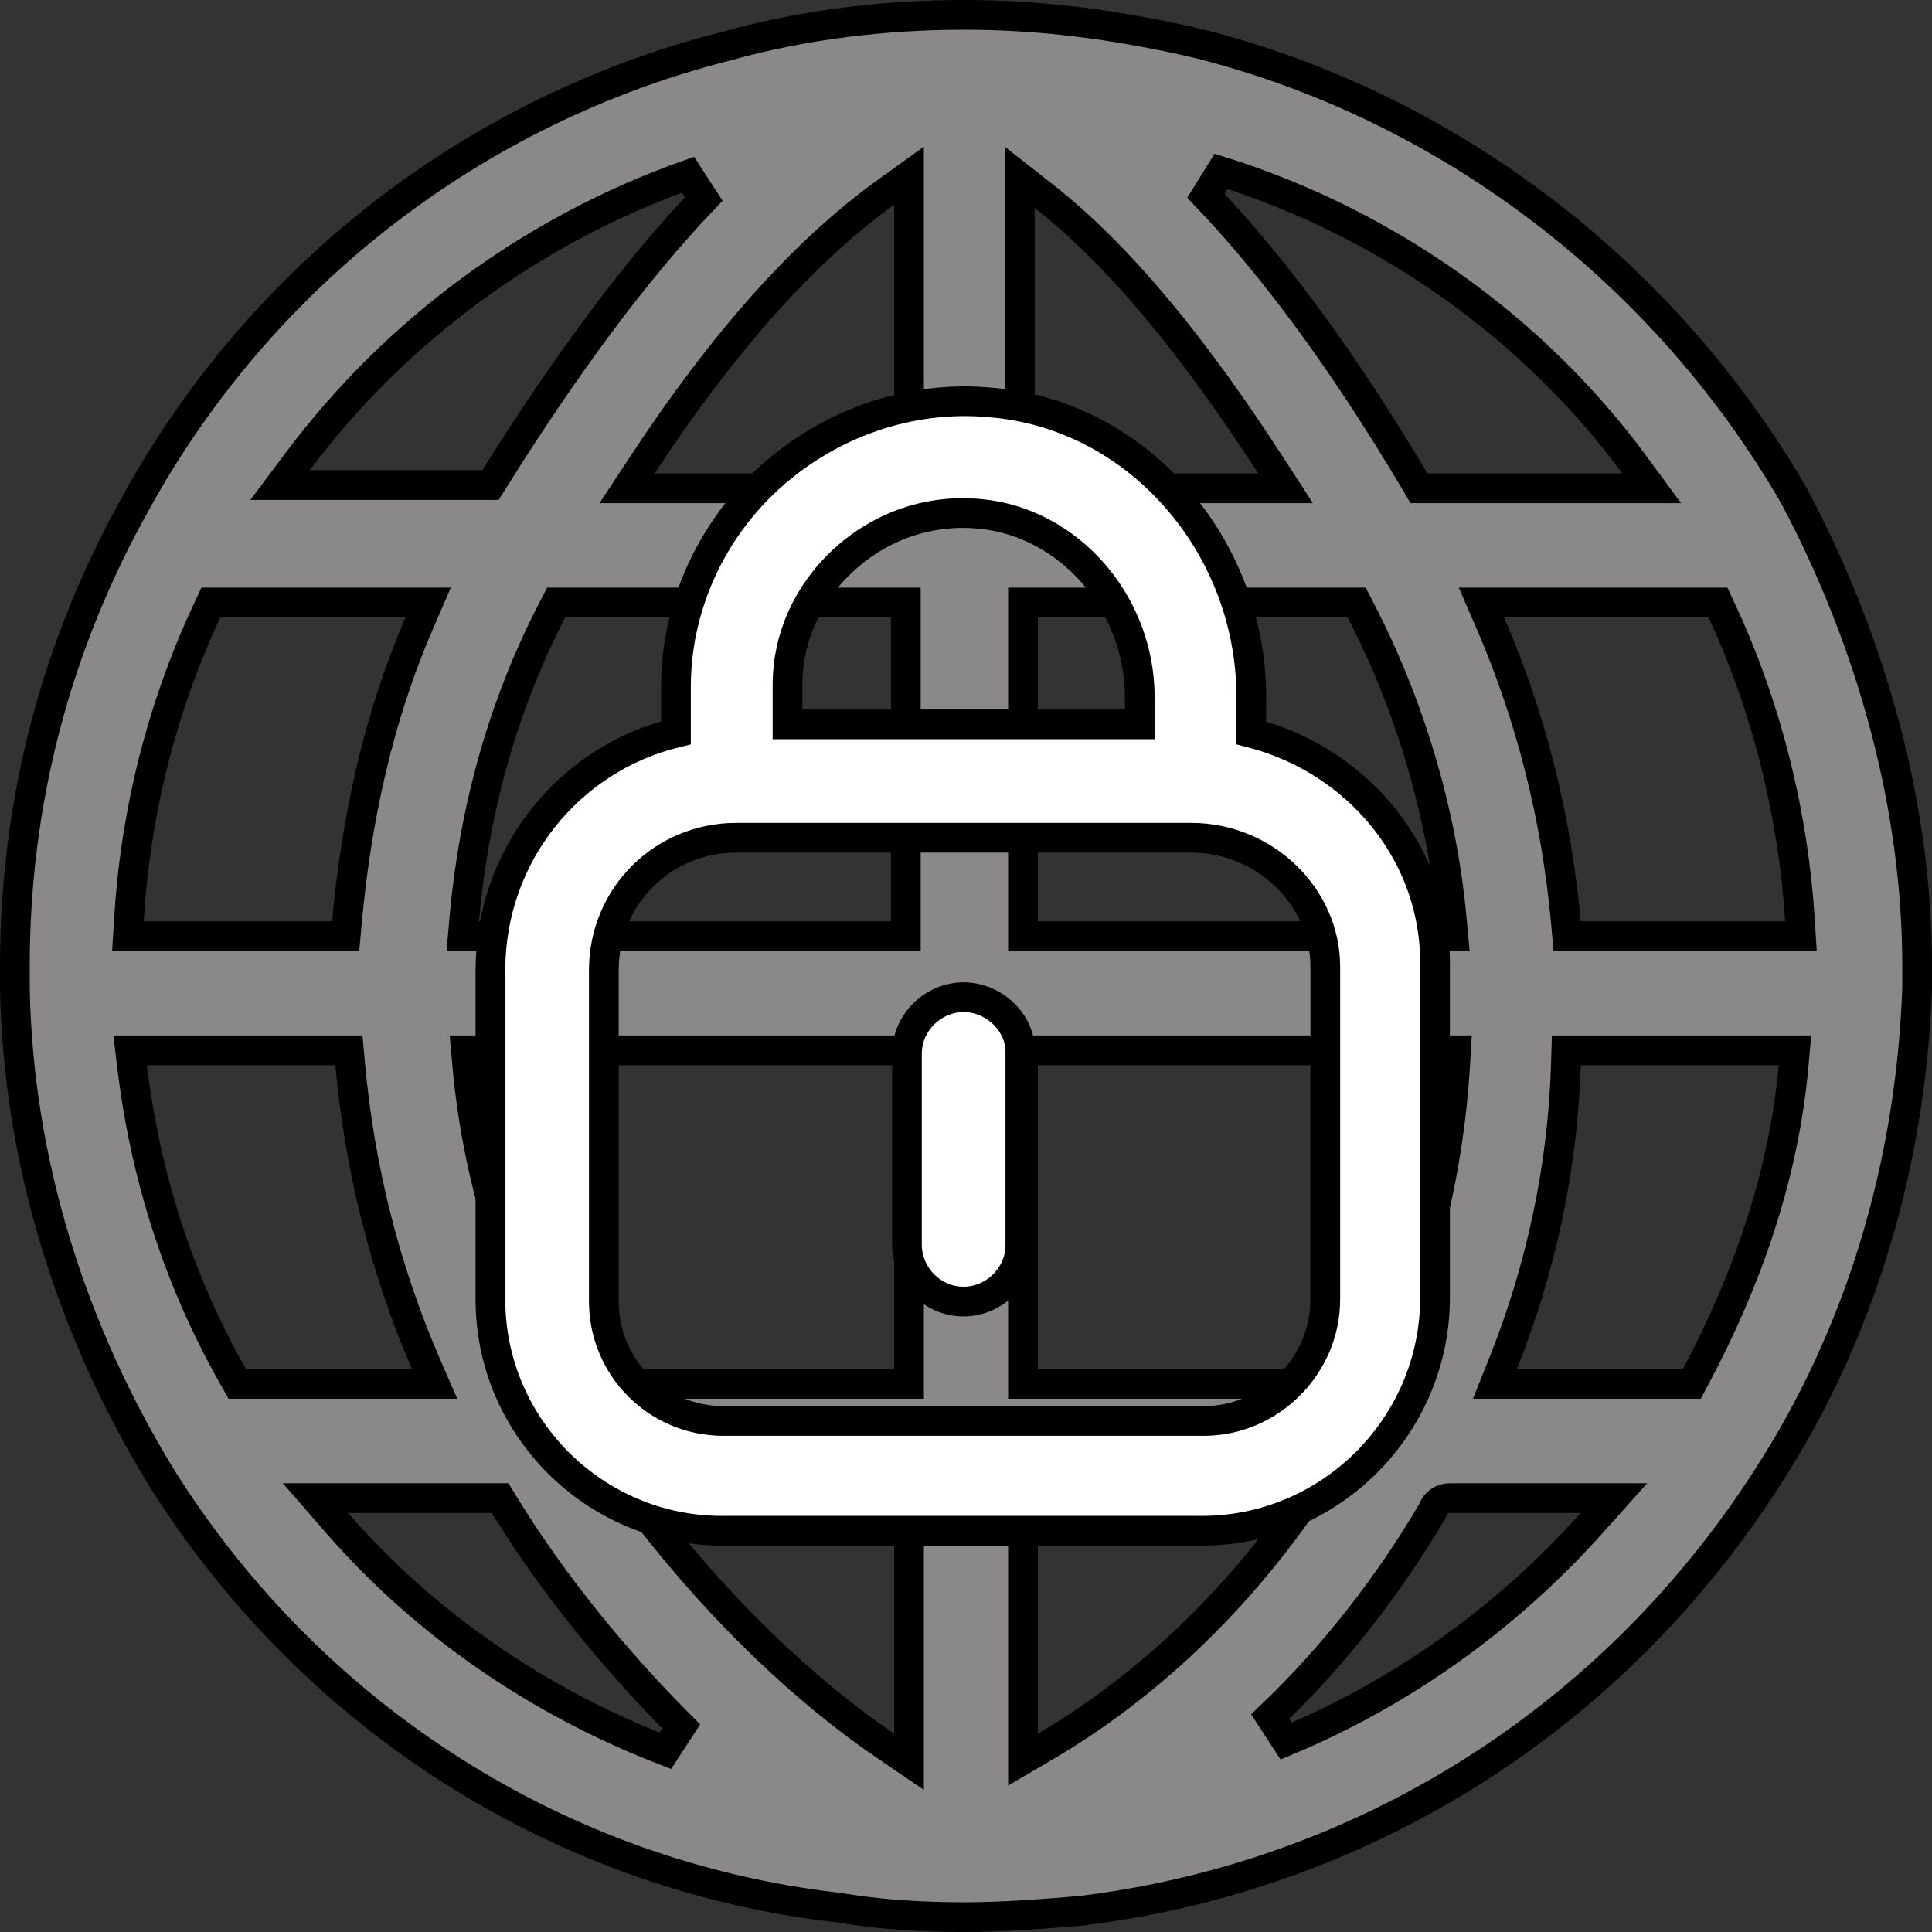 <svg width="65" height="65" viewBox="0 0 65 65" fill="none" xmlns="http://www.w3.org/2000/svg">
<rect x="0" y="0" width="65" height="65" fill="#333333" stroke="none"/>
<g id="Group 48">
<path id="Vector" d="M24.404 1.561L24.404 1.561L24.416 1.558C27.052 0.818 29.799 0.5 32.446 0.5C34.98 0.5 37.519 0.817 40.28 1.455C48.735 3.573 56.034 9.186 60.372 16.707C63.022 21.699 64.5 27.213 64.5 32.5V33.245C64.287 39.185 62.592 44.903 59.424 49.769L59.422 49.771C54.239 57.823 45.887 63.119 36.37 64.287C35.083 64.395 33.709 64.5 32.446 64.5C30.857 64.5 29.489 64.394 28.231 64.184L28.218 64.182L28.205 64.18C18.905 63.122 10.552 57.829 5.474 49.777C2.403 44.791 0.607 39.069 0.5 33.249V32.5C0.5 26.99 1.875 21.694 4.626 16.819L4.627 16.815C8.858 9.188 16.05 3.679 24.404 1.561ZM52.684 31.039L52.725 31.493H53.182H60.058H60.59L60.557 30.962C60.338 27.459 59.464 23.847 57.933 20.559L57.798 20.27H57.479H50.603H49.842L50.144 20.968C51.519 24.146 52.366 27.538 52.684 31.039ZM4.336 30.963L4.304 31.493H4.835H11.174H11.63L11.671 31.039C11.99 27.527 12.732 24.138 14.104 20.968L14.406 20.27H13.645H7.413H7.095L6.96 20.559C5.429 23.845 4.554 27.35 4.336 30.963ZM19.017 20.27H18.712L18.572 20.541C16.929 23.723 15.945 27.23 15.618 30.95L15.57 31.493H16.116H29.975H30.475V30.993V20.77V20.27H29.975H19.017ZM42.331 16.427H43.25L42.75 15.655C40.16 11.655 37.653 8.589 35.118 6.602L34.31 5.968V6.995V15.927V16.427H34.81H42.331ZM30.583 6.887V5.91L29.79 6.482C27.037 8.467 24.312 11.534 21.607 15.653L21.098 16.427H22.025H30.083H30.583V15.927V6.887ZM30.583 35.836V35.336H30.083H16.223H15.676L15.725 35.881C16.054 39.5 17.148 43.118 18.901 46.301L19.043 46.56H19.339H30.083H30.583V46.06V35.836ZM30.583 50.902V50.402H30.083H22.347H21.319L21.954 51.211C24.343 54.257 27.066 56.878 29.801 58.741L30.583 59.273V58.328V50.902ZM34.417 58.328V59.201L35.17 58.759C38.35 56.892 41.194 54.26 43.488 51.088L44.061 50.295H43.083H34.917H34.417V50.795V58.328ZM34.417 46.06V46.56H34.917H45.876H46.195L46.329 46.271C47.86 42.984 48.735 39.479 48.954 35.866L48.986 35.336H48.455H34.917H34.417V35.836V46.06ZM34.417 30.993V31.493H34.917H48.347H48.895L48.845 30.948C48.517 27.329 47.423 23.716 45.783 20.541L45.643 20.27H45.339H34.917H34.417V20.77V30.993ZM54.578 16.427H55.568L54.981 15.63C51.587 11.024 46.663 7.518 41.084 5.765L40.572 6.587C42.903 9.027 45.244 12.223 47.595 16.182L47.74 16.427H48.025H54.578ZM23.676 6.695L23.147 5.878C17.897 7.74 13.303 11.136 10.021 15.52L9.422 16.32H10.421H16.223H16.5L16.647 16.085C19.001 12.334 21.344 9.136 23.676 6.695ZM4.942 35.336H4.378L4.446 35.896C4.883 39.509 5.977 43.017 7.838 46.306L7.981 46.56H8.273H13.86H14.621L14.318 45.861C12.944 42.683 12.097 39.291 11.779 35.791L11.738 35.336H11.281H4.942ZM11.711 50.402H10.613L11.333 51.23C14.29 54.631 18.12 57.26 22.382 58.902L22.916 58.082C20.789 55.952 18.666 53.399 16.971 50.641L16.825 50.402H16.546H11.711ZM42.738 57.75L43.275 58.574C47.214 56.93 50.713 54.411 53.554 51.236L54.3 50.402H53.182H48.777C48.662 50.402 48.543 50.432 48.437 50.503C48.334 50.572 48.272 50.66 48.236 50.733C48.219 50.765 48.207 50.797 48.198 50.825C46.723 53.345 44.833 55.757 42.738 57.75ZM56.62 46.56H56.92L57.061 46.295C58.804 43.021 60.011 39.513 60.341 35.881L60.39 35.336H59.843H53.182H52.697L52.682 35.821C52.577 39.311 51.837 42.697 50.569 45.874L50.295 46.56H51.033H56.62Z" fill="#8A8888" stroke="black"/>
<g id="Group">
<path id="Vector_2" d="M32.983 17.29L32.986 17.291C35.954 17.571 38.346 20.275 38.346 23.463V24.37H26.495V23.035C26.495 21.467 27.166 19.948 28.412 18.815C29.657 17.684 31.292 17.121 32.983 17.29ZM48.28 32.524C48.342 28.732 45.664 25.575 42.1 24.657V23.463C42.1 18.329 38.25 13.932 33.321 13.541C30.604 13.283 27.899 14.254 25.905 16.055C23.906 17.861 22.742 20.442 22.742 23.096V24.651C19.163 25.521 16.5 28.751 16.5 32.642V43.718C16.5 48.036 20.031 51.5 24.282 51.5H40.437C44.752 51.5 48.28 47.972 48.28 43.657V32.524ZM44.588 43.718C44.588 45.951 42.731 47.807 40.498 47.807H24.343C22.11 47.807 20.315 46.012 20.315 43.779V32.642C20.315 30.164 22.294 28.185 24.772 28.185H40.07C42.564 28.185 44.588 30.18 44.588 32.52V43.718Z" fill="white" stroke="black"/>
<path id="Vector_3" d="M32.421 33.549C31.425 33.549 30.513 34.371 30.513 35.457V41.882C30.513 42.878 31.335 43.79 32.421 43.79C33.417 43.79 34.328 42.968 34.328 41.882V35.396C34.328 34.357 33.402 33.549 32.421 33.549Z" fill="white" stroke="black"/>
</g>
</g>
</svg>
